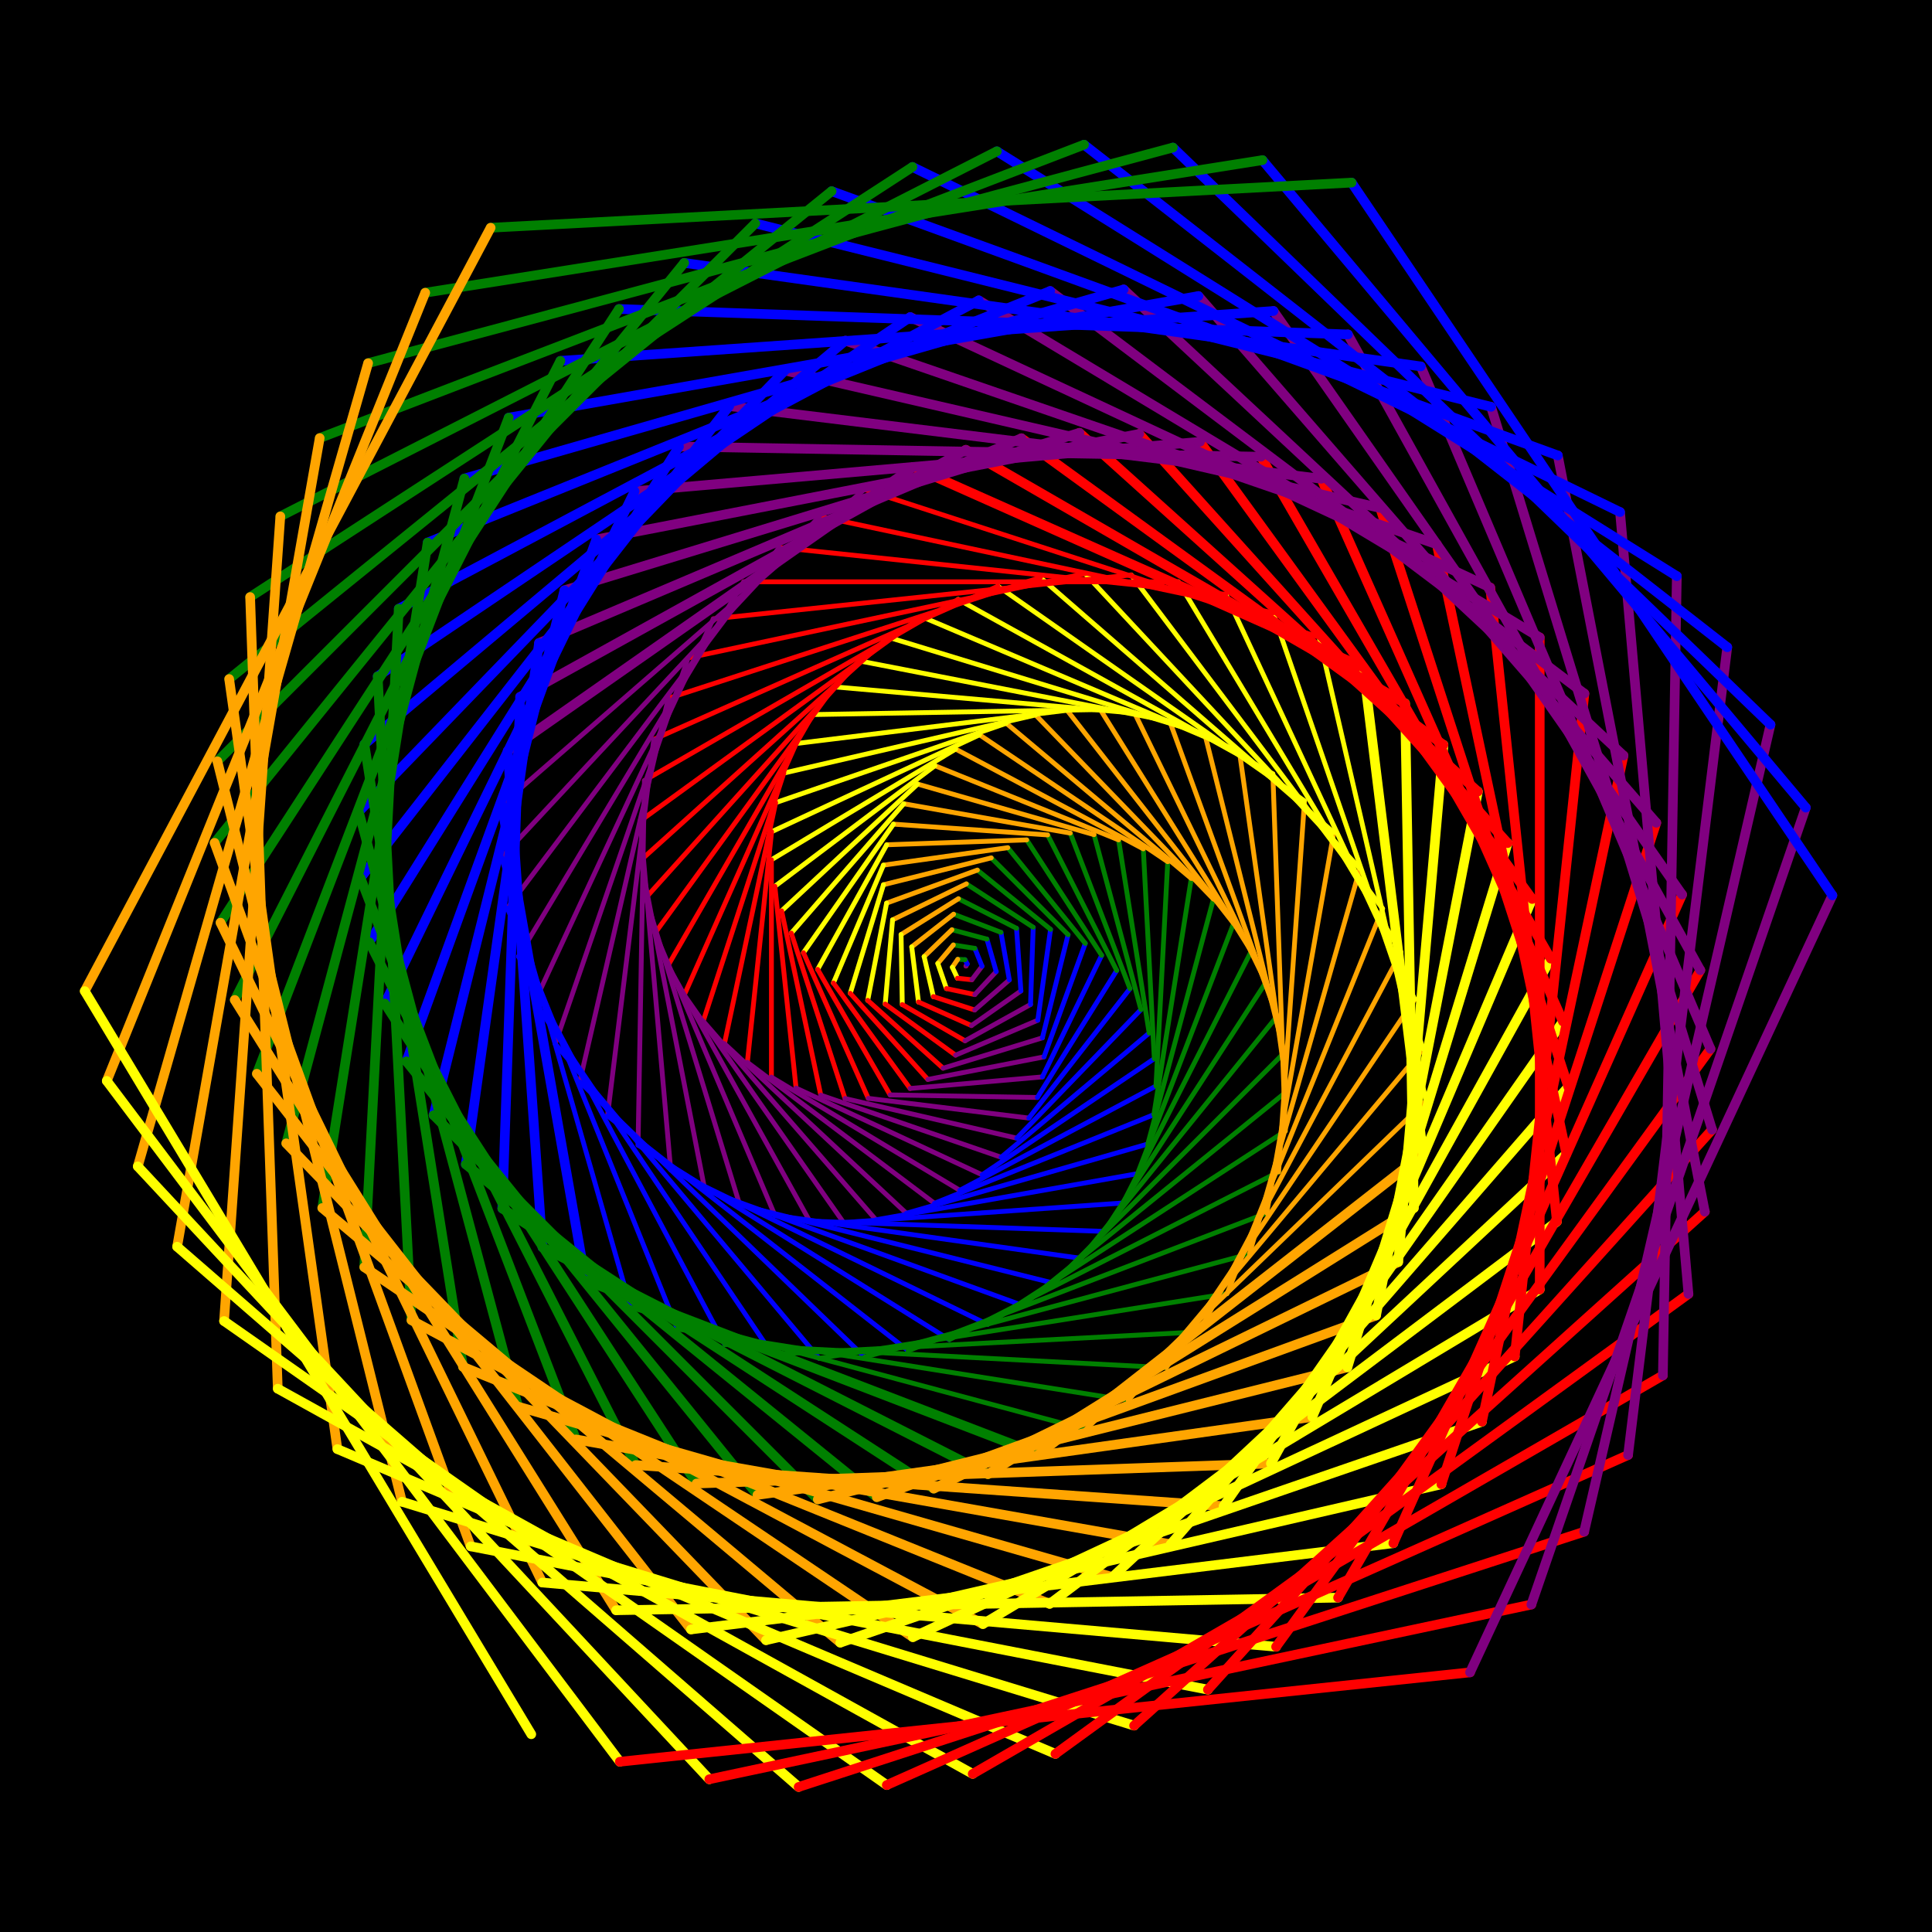 <svg width="400" height="400" viewBox="0 0 400 400" xmlns="http://www.w3.org/2000/svg">
<rect width="100%" height="100%" style="fill:black;stroke:;stroke-width:1" />
<line x1="200.0" y1="200.0" x2="200.0" y2="200.0" stroke-linecap="round" style="stroke:red;stroke-width:1" />
<line x1="200.0" y1="200.0" x2="200.258" y2="199.571" stroke-linecap="round" style="stroke:purple;stroke-width:1" />
<line x1="200.258" y1="199.571" x2="199.789" y2="198.688" stroke-linecap="round" style="stroke:blue;stroke-width:1" />
<line x1="199.789" y1="198.688" x2="198.291" y2="198.609" stroke-linecap="round" style="stroke:green;stroke-width:1" />
<line x1="198.291" y1="198.609" x2="197.173" y2="200.267" stroke-linecap="round" style="stroke:orange;stroke-width:1" />
<line x1="197.173" y1="200.267" x2="198.23" y2="202.533" stroke-linecap="round" style="stroke:yellow;stroke-width:1" />
<line x1="198.23" y1="202.533" x2="201.214" y2="202.847" stroke-linecap="round" style="stroke:red;stroke-width:1" />
<line x1="201.214" y1="202.847" x2="203.32" y2="200.052" stroke-linecap="round" style="stroke:purple;stroke-width:1" />
<line x1="203.32" y1="200.052" x2="201.822" y2="196.343" stroke-linecap="round" style="stroke:blue;stroke-width:1" />
<line x1="201.822" y1="196.343" x2="197.377" y2="195.639" stroke-linecap="round" style="stroke:green;stroke-width:1" />
<line x1="197.377" y1="195.639" x2="194.163" y2="199.469" stroke-linecap="round" style="stroke:orange;stroke-width:1" />
<line x1="194.163" y1="199.469" x2="195.954" y2="204.669" stroke-linecap="round" style="stroke:yellow;stroke-width:1" />
<line x1="195.954" y1="204.669" x2="201.823" y2="205.916" stroke-linecap="round" style="stroke:red;stroke-width:1" />
<line x1="201.823" y1="205.916" x2="206.256" y2="201.162" stroke-linecap="round" style="stroke:purple;stroke-width:1" />
<line x1="206.256" y1="201.162" x2="204.327" y2="194.433" stroke-linecap="round" style="stroke:blue;stroke-width:1" />
<line x1="204.327" y1="194.433" x2="197.083" y2="192.492" stroke-linecap="round" style="stroke:green;stroke-width:1" />
<line x1="197.083" y1="192.492" x2="191.328" y2="198.049" stroke-linecap="round" style="stroke:orange;stroke-width:1" />
<line x1="191.328" y1="198.049" x2="193.24" y2="206.331" stroke-linecap="round" style="stroke:yellow;stroke-width:1" />
<line x1="193.24" y1="206.331" x2="201.8" y2="209.112" stroke-linecap="round" style="stroke:red;stroke-width:1" />
<line x1="201.8" y1="209.112" x2="208.97" y2="202.879" stroke-linecap="round" style="stroke:purple;stroke-width:1" />
<line x1="208.97" y1="202.879" x2="207.234" y2="193.031" stroke-linecap="round" style="stroke:blue;stroke-width:1" />
<line x1="207.234" y1="193.031" x2="197.431" y2="189.268" stroke-linecap="round" style="stroke:green;stroke-width:1" />
<line x1="197.431" y1="189.268" x2="188.763" y2="196.04" stroke-linecap="round" style="stroke:orange;stroke-width:1" />
<line x1="188.763" y1="196.04" x2="190.164" y2="207.454" stroke-linecap="round" style="stroke:yellow;stroke-width:1" />
<line x1="190.164" y1="207.454" x2="201.127" y2="212.335" stroke-linecap="round" style="stroke:red;stroke-width:1" />
<line x1="201.127" y1="212.335" x2="211.366" y2="205.165" stroke-linecap="round" style="stroke:purple;stroke-width:1" />
<line x1="211.366" y1="205.165" x2="210.459" y2="192.197" stroke-linecap="round" style="stroke:blue;stroke-width:1" />
<line x1="210.459" y1="192.197" x2="198.43" y2="186.068" stroke-linecap="round" style="stroke:green;stroke-width:1" />
<line x1="198.43" y1="186.068" x2="186.557" y2="193.487" stroke-linecap="round" style="stroke:orange;stroke-width:1" />
<line x1="186.557" y1="193.487" x2="186.81" y2="207.985" stroke-linecap="round" style="stroke:yellow;stroke-width:1" />
<line x1="186.81" y1="207.985" x2="199.8" y2="215.485" stroke-linecap="round" style="stroke:red;stroke-width:1" />
<line x1="199.8" y1="215.485" x2="213.357" y2="207.97" stroke-linecap="round" style="stroke:purple;stroke-width:1" />
<line x1="213.357" y1="207.97" x2="213.915" y2="191.98" stroke-linecap="round" style="stroke:blue;stroke-width:1" />
<line x1="213.915" y1="191.98" x2="200.077" y2="182.993" stroke-linecap="round" style="stroke:green;stroke-width:1" />
<line x1="200.077" y1="182.993" x2="184.798" y2="190.445" stroke-linecap="round" style="stroke:orange;stroke-width:1" />
<line x1="184.798" y1="190.445" x2="183.273" y2="207.878" stroke-linecap="round" style="stroke:yellow;stroke-width:1" />
<line x1="183.273" y1="207.878" x2="197.835" y2="218.458" stroke-linecap="round" style="stroke:red;stroke-width:1" />
<line x1="197.835" y1="218.458" x2="214.864" y2="211.229" stroke-linecap="round" style="stroke:purple;stroke-width:1" />
<line x1="214.864" y1="211.229" x2="217.508" y2="192.414" stroke-linecap="round" style="stroke:blue;stroke-width:1" />
<line x1="217.508" y1="192.414" x2="202.354" y2="180.142" stroke-linecap="round" style="stroke:green;stroke-width:1" />
<line x1="202.354" y1="180.142" x2="183.56" y2="186.982" stroke-linecap="round" style="stroke:orange;stroke-width:1" />
<line x1="183.56" y1="186.982" x2="179.648" y2="207.105" stroke-linecap="round" style="stroke:yellow;stroke-width:1" />
<line x1="179.648" y1="207.105" x2="195.254" y2="221.157" stroke-linecap="round" style="stroke:red;stroke-width:1" />
<line x1="195.254" y1="221.157" x2="215.815" y2="214.871" stroke-linecap="round" style="stroke:purple;stroke-width:1" />
<line x1="215.815" y1="214.871" x2="221.137" y2="193.524" stroke-linecap="round" style="stroke:blue;stroke-width:1" />
<line x1="221.137" y1="193.524" x2="205.227" y2="177.614" stroke-linecap="round" style="stroke:green;stroke-width:1" />
<line x1="205.227" y1="177.614" x2="182.91" y2="183.178" stroke-linecap="round" style="stroke:orange;stroke-width:1" />
<line x1="182.91" y1="183.178" x2="176.039" y2="205.651" stroke-linecap="round" style="stroke:yellow;stroke-width:1" />
<line x1="176.039" y1="205.651" x2="192.098" y2="223.486" stroke-linecap="round" style="stroke:red;stroke-width:1" />
<line x1="192.098" y1="223.486" x2="216.148" y2="218.811" stroke-linecap="round" style="stroke:purple;stroke-width:1" />
<line x1="216.148" y1="218.811" x2="224.699" y2="195.319" stroke-linecap="round" style="stroke:blue;stroke-width:1" />
<line x1="224.699" y1="195.319" x2="208.651" y2="175.502" stroke-linecap="round" style="stroke:green;stroke-width:1" />
<line x1="208.651" y1="175.502" x2="182.904" y2="179.121" stroke-linecap="round" style="stroke:orange;stroke-width:1" />
<line x1="182.904" y1="179.121" x2="172.55" y2="203.514" stroke-linecap="round" style="stroke:yellow;stroke-width:1" />
<line x1="172.55" y1="203.514" x2="188.42" y2="225.357" stroke-linecap="round" style="stroke:red;stroke-width:1" />
<line x1="188.42" y1="225.357" x2="215.815" y2="222.96" stroke-linecap="round" style="stroke:purple;stroke-width:1" />
<line x1="215.815" y1="222.96" x2="228.089" y2="197.794" stroke-linecap="round" style="stroke:blue;stroke-width:1" />
<line x1="228.089" y1="197.794" x2="212.567" y2="173.892" stroke-linecap="round" style="stroke:green;stroke-width:1" />
<line x1="212.567" y1="173.892" x2="183.585" y2="174.904" stroke-linecap="round" style="stroke:orange;stroke-width:1" />
<line x1="183.585" y1="174.904" x2="169.283" y2="200.705" stroke-linecap="round" style="stroke:yellow;stroke-width:1" />
<line x1="169.283" y1="200.705" x2="184.283" y2="226.686" stroke-linecap="round" style="stroke:red;stroke-width:1" />
<line x1="184.283" y1="226.686" x2="214.778" y2="227.218" stroke-linecap="round" style="stroke:purple;stroke-width:1" />
<line x1="214.778" y1="227.218" x2="231.205" y2="200.929" stroke-linecap="round" style="stroke:blue;stroke-width:1" />
<line x1="231.205" y1="200.929" x2="216.904" y2="172.862" stroke-linecap="round" style="stroke:green;stroke-width:1" />
<line x1="216.904" y1="172.862" x2="184.982" y2="170.63" stroke-linecap="round" style="stroke:orange;stroke-width:1" />
<line x1="184.982" y1="170.63" x2="166.341" y2="197.252" stroke-linecap="round" style="stroke:yellow;stroke-width:1" />
<line x1="166.341" y1="197.252" x2="179.763" y2="227.399" stroke-linecap="round" style="stroke:red;stroke-width:1" />
<line x1="179.763" y1="227.399" x2="213.013" y2="231.482" stroke-linecap="round" style="stroke:purple;stroke-width:1" />
<line x1="213.013" y1="231.482" x2="233.945" y2="204.69" stroke-linecap="round" style="stroke:blue;stroke-width:1" />
<line x1="233.945" y1="204.69" x2="221.581" y2="172.481" stroke-linecap="round" style="stroke:green;stroke-width:1" />
<line x1="221.581" y1="172.481" x2="187.113" y2="166.403" stroke-linecap="round" style="stroke:orange;stroke-width:1" />
<line x1="187.113" y1="166.403" x2="163.823" y2="193.195" stroke-linecap="round" style="stroke:yellow;stroke-width:1" />
<line x1="163.823" y1="193.195" x2="174.948" y2="227.433" stroke-linecap="round" style="stroke:red;stroke-width:1" />
<line x1="174.948" y1="227.433" x2="210.513" y2="235.644" stroke-linecap="round" style="stroke:purple;stroke-width:1" />
<line x1="210.513" y1="235.644" x2="236.215" y2="209.028" stroke-linecap="round" style="stroke:blue;stroke-width:1" />
<line x1="236.215" y1="209.028" x2="226.509" y2="172.806" stroke-linecap="round" style="stroke:green;stroke-width:1" />
<line x1="226.509" y1="172.806" x2="189.981" y2="162.332" stroke-linecap="round" style="stroke:orange;stroke-width:1" />
<line x1="189.981" y1="162.332" x2="161.824" y2="188.589" stroke-linecap="round" style="stroke:yellow;stroke-width:1" />
<line x1="161.824" y1="188.589" x2="169.933" y2="226.737" stroke-linecap="round" style="stroke:red;stroke-width:1" />
<line x1="169.933" y1="226.737" x2="207.281" y2="239.597" stroke-linecap="round" style="stroke:purple;stroke-width:1" />
<line x1="207.281" y1="239.597" x2="237.923" y2="213.885" stroke-linecap="round" style="stroke:blue;stroke-width:1" />
<line x1="237.923" y1="213.885" x2="231.587" y2="173.884" stroke-linecap="round" style="stroke:green;stroke-width:1" />
<line x1="231.587" y1="173.884" x2="193.572" y2="158.525" stroke-linecap="round" style="stroke:orange;stroke-width:1" />
<line x1="193.572" y1="158.525" x2="160.429" y2="183.5" stroke-linecap="round" style="stroke:yellow;stroke-width:1" />
<line x1="160.429" y1="183.5" x2="164.819" y2="225.27" stroke-linecap="round" style="stroke:red;stroke-width:1" />
<line x1="164.819" y1="225.27" x2="203.337" y2="243.231" stroke-linecap="round" style="stroke:purple;stroke-width:1" />
<line x1="203.337" y1="243.231" x2="238.986" y2="219.186" stroke-linecap="round" style="stroke:blue;stroke-width:1" />
<line x1="238.986" y1="219.186" x2="236.709" y2="175.746" stroke-linecap="round" style="stroke:green;stroke-width:1" />
<line x1="236.709" y1="175.746" x2="197.859" y2="155.089" stroke-linecap="round" style="stroke:orange;stroke-width:1" />
<line x1="197.859" y1="155.089" x2="159.715" y2="178.008" stroke-linecap="round" style="stroke:yellow;stroke-width:1" />
<line x1="159.715" y1="178.008" x2="159.715" y2="223.008" stroke-linecap="round" style="stroke:red;stroke-width:1" />
<line x1="159.715" y1="223.008" x2="198.716" y2="246.442" stroke-linecap="round" style="stroke:purple;stroke-width:1" />
<line x1="198.716" y1="246.442" x2="239.332" y2="224.846" stroke-linecap="round" style="stroke:blue;stroke-width:1" />
<line x1="239.332" y1="224.846" x2="241.766" y2="178.41" stroke-linecap="round" style="stroke:green;stroke-width:1" />
<line x1="241.766" y1="178.41" x2="202.801" y2="152.128" stroke-linecap="round" style="stroke:orange;stroke-width:1" />
<line x1="202.801" y1="152.128" x2="159.751" y2="172.202" stroke-linecap="round" style="stroke:yellow;stroke-width:1" />
<line x1="159.751" y1="172.202" x2="154.734" y2="219.939" stroke-linecap="round" style="stroke:red;stroke-width:1" />
<line x1="154.734" y1="219.939" x2="193.468" y2="249.127" stroke-linecap="round" style="stroke:purple;stroke-width:1" />
<line x1="193.468" y1="249.127" x2="238.9" y2="230.771" stroke-linecap="round" style="stroke:blue;stroke-width:1" />
<line x1="238.9" y1="230.771" x2="246.644" y2="181.88" stroke-linecap="round" style="stroke:green;stroke-width:1" />
<line x1="246.644" y1="181.88" x2="208.342" y2="149.741" stroke-linecap="round" style="stroke:orange;stroke-width:1" />
<line x1="208.342" y1="149.741" x2="160.593" y2="166.182" stroke-linecap="round" style="stroke:yellow;stroke-width:1" />
<line x1="160.593" y1="166.182" x2="149.99" y2="216.068" stroke-linecap="round" style="stroke:red;stroke-width:1" />
<line x1="149.99" y1="216.068" x2="187.655" y2="251.191" stroke-linecap="round" style="stroke:purple;stroke-width:1" />
<line x1="187.655" y1="251.191" x2="237.641" y2="236.858" stroke-linecap="round" style="stroke:blue;stroke-width:1" />
<line x1="237.641" y1="236.858" x2="251.229" y2="186.147" stroke-linecap="round" style="stroke:green;stroke-width:1" />
<line x1="251.229" y1="186.147" x2="214.412" y2="148.022" stroke-linecap="round" style="stroke:orange;stroke-width:1" />
<line x1="214.412" y1="148.022" x2="162.283" y2="160.057" stroke-linecap="round" style="stroke:yellow;stroke-width:1" />
<line x1="162.283" y1="160.057" x2="145.596" y2="211.414" stroke-linecap="round" style="stroke:red;stroke-width:1" />
<line x1="145.596" y1="211.414" x2="181.351" y2="252.546" stroke-linecap="round" style="stroke:purple;stroke-width:1" />
<line x1="181.351" y1="252.546" x2="235.515" y2="242.995" stroke-linecap="round" style="stroke:blue;stroke-width:1" />
<line x1="235.515" y1="242.995" x2="255.404" y2="191.181" stroke-linecap="round" style="stroke:green;stroke-width:1" />
<line x1="255.404" y1="191.181" x2="220.927" y2="147.052" stroke-linecap="round" style="stroke:orange;stroke-width:1" />
<line x1="220.927" y1="147.052" x2="164.848" y2="153.938" stroke-linecap="round" style="stroke:yellow;stroke-width:1" />
<line x1="164.848" y1="153.938" x2="141.664" y2="206.01" stroke-linecap="round" style="stroke:red;stroke-width:1" />
<line x1="141.664" y1="206.01" x2="174.645" y2="253.111" stroke-linecap="round" style="stroke:purple;stroke-width:1" />
<line x1="174.645" y1="253.111" x2="232.504" y2="249.065" stroke-linecap="round" style="stroke:blue;stroke-width:1" />
<line x1="232.504" y1="249.065" x2="259.062" y2="196.941" stroke-linecap="round" style="stroke:green;stroke-width:1" />
<line x1="259.062" y1="196.941" x2="227.797" y2="146.906" stroke-linecap="round" style="stroke:orange;stroke-width:1" />
<line x1="227.797" y1="146.906" x2="168.306" y2="147.944" stroke-linecap="round" style="stroke:yellow;stroke-width:1" />
<line x1="168.306" y1="147.944" x2="138.306" y2="199.906" stroke-linecap="round" style="stroke:red;stroke-width:1" />
<line x1="138.306" y1="199.906" x2="167.637" y2="252.82" stroke-linecap="round" style="stroke:purple;stroke-width:1" />
<line x1="167.637" y1="252.82" x2="228.6" y2="254.949" stroke-linecap="round" style="stroke:blue;stroke-width:1" />
<line x1="228.6" y1="254.949" x2="262.095" y2="203.371" stroke-linecap="round" style="stroke:green;stroke-width:1" />
<line x1="262.095" y1="203.371" x2="234.916" y2="147.646" stroke-linecap="round" style="stroke:orange;stroke-width:1" />
<line x1="234.916" y1="147.646" x2="172.654" y2="142.199" stroke-linecap="round" style="stroke:yellow;stroke-width:1" />
<line x1="172.654" y1="142.199" x2="135.624" y2="193.167" stroke-linecap="round" style="stroke:red;stroke-width:1" />
<line x1="135.624" y1="193.167" x2="160.435" y2="251.619" stroke-linecap="round" style="stroke:purple;stroke-width:1" />
<line x1="160.435" y1="251.619" x2="223.812" y2="260.526" stroke-linecap="round" style="stroke:blue;stroke-width:1" />
<line x1="223.812" y1="260.526" x2="264.403" y2="210.4" stroke-linecap="round" style="stroke:green;stroke-width:1" />
<line x1="264.403" y1="210.4" x2="242.172" y2="149.32" stroke-linecap="round" style="stroke:orange;stroke-width:1" />
<line x1="242.172" y1="149.32" x2="177.875" y2="136.822" stroke-linecap="round" style="stroke:yellow;stroke-width:1" />
<line x1="177.875" y1="136.822" x2="133.712" y2="185.87" stroke-linecap="round" style="stroke:red;stroke-width:1" />
<line x1="133.712" y1="185.87" x2="153.155" y2="249.464" stroke-linecap="round" style="stroke:purple;stroke-width:1" />
<line x1="153.155" y1="249.464" x2="218.165" y2="265.673" stroke-linecap="round" style="stroke:blue;stroke-width:1" />
<line x1="218.165" y1="265.673" x2="265.895" y2="217.943" stroke-linecap="round" style="stroke:green;stroke-width:1" />
<line x1="265.895" y1="217.943" x2="249.444" y2="151.963" stroke-linecap="round" style="stroke:orange;stroke-width:1" />
<line x1="249.444" y1="151.963" x2="183.937" y2="131.936" stroke-linecap="round" style="stroke:yellow;stroke-width:1" />
<line x1="183.937" y1="131.936" x2="132.66" y2="178.106" stroke-linecap="round" style="stroke:red;stroke-width:1" />
<line x1="132.66" y1="178.106" x2="145.921" y2="246.329" stroke-linecap="round" style="stroke:purple;stroke-width:1" />
<line x1="145.921" y1="246.329" x2="211.699" y2="270.27" stroke-linecap="round" style="stroke:blue;stroke-width:1" />
<line x1="211.699" y1="270.27" x2="266.488" y2="225.903" stroke-linecap="round" style="stroke:green;stroke-width:1" />
<line x1="266.488" y1="225.903" x2="256.607" y2="155.594" stroke-linecap="round" style="stroke:orange;stroke-width:1" />
<line x1="256.607" y1="155.594" x2="190.791" y2="127.657" stroke-linecap="round" style="stroke:yellow;stroke-width:1" />
<line x1="190.791" y1="127.657" x2="132.542" y2="169.978" stroke-linecap="round" style="stroke:red;stroke-width:1" />
<line x1="132.542" y1="169.978" x2="138.861" y2="242.202" stroke-linecap="round" style="stroke:purple;stroke-width:1" />
<line x1="138.861" y1="242.202" x2="204.473" y2="274.203" stroke-linecap="round" style="stroke:blue;stroke-width:1" />
<line x1="204.473" y1="274.203" x2="266.115" y2="234.172" stroke-linecap="round" style="stroke:green;stroke-width:1" />
<line x1="266.115" y1="234.172" x2="263.532" y2="160.217" stroke-linecap="round" style="stroke:orange;stroke-width:1" />
<line x1="263.532" y1="160.217" x2="198.373" y2="124.099" stroke-linecap="round" style="stroke:yellow;stroke-width:1" />
<line x1="198.373" y1="124.099" x2="133.421" y2="161.599" stroke-linecap="round" style="stroke:red;stroke-width:1" />
<line x1="133.421" y1="161.599" x2="132.103" y2="237.088" stroke-linecap="round" style="stroke:purple;stroke-width:1" />
<line x1="132.103" y1="237.088" x2="196.555" y2="277.362" stroke-linecap="round" style="stroke:blue;stroke-width:1" />
<line x1="196.555" y1="277.362" x2="264.717" y2="242.632" stroke-linecap="round" style="stroke:green;stroke-width:1" />
<line x1="264.717" y1="242.632" x2="270.088" y2="165.82" stroke-linecap="round" style="stroke:orange;stroke-width:1" />
<line x1="270.088" y1="165.82" x2="206.604" y2="121.368" stroke-linecap="round" style="stroke:yellow;stroke-width:1" />
<line x1="206.604" y1="121.368" x2="135.347" y2="153.093" stroke-linecap="round" style="stroke:red;stroke-width:1" />
<line x1="135.347" y1="153.093" x2="125.78" y2="231.008" stroke-linecap="round" style="stroke:purple;stroke-width:1" />
<line x1="125.78" y1="231.008" x2="188.033" y2="279.645" stroke-linecap="round" style="stroke:blue;stroke-width:1" />
<line x1="188.033" y1="279.645" x2="262.253" y2="251.155" stroke-linecap="round" style="stroke:green;stroke-width:1" />
<line x1="262.253" y1="251.155" x2="276.145" y2="172.37" stroke-linecap="round" style="stroke:orange;stroke-width:1" />
<line x1="276.145" y1="172.37" x2="215.391" y2="119.557" stroke-linecap="round" style="stroke:yellow;stroke-width:1" />
<line x1="215.391" y1="119.557" x2="138.355" y2="144.587" stroke-linecap="round" style="stroke:red;stroke-width:1" />
<line x1="138.355" y1="144.587" x2="120.021" y2="223.998" stroke-linecap="round" style="stroke:purple;stroke-width:1" />
<line x1="120.021" y1="223.998" x2="179.007" y2="280.96" stroke-linecap="round" style="stroke:blue;stroke-width:1" />
<line x1="179.007" y1="280.96" x2="258.696" y2="259.607" stroke-linecap="round" style="stroke:green;stroke-width:1" />
<line x1="258.696" y1="259.607" x2="281.574" y2="179.822" stroke-linecap="round" style="stroke:orange;stroke-width:1" />
<line x1="281.574" y1="179.822" x2="224.627" y2="118.754" stroke-linecap="round" style="stroke:yellow;stroke-width:1" />
<line x1="224.627" y1="118.754" x2="142.463" y2="136.219" stroke-linecap="round" style="stroke:red;stroke-width:1" />
<line x1="142.463" y1="136.219" x2="114.952" y2="216.115" stroke-linecap="round" style="stroke:purple;stroke-width:1" />
<line x1="114.952" y1="216.115" x2="169.589" y2="281.229" stroke-linecap="round" style="stroke:blue;stroke-width:1" />
<line x1="169.589" y1="281.229" x2="254.036" y2="267.854" stroke-linecap="round" style="stroke:green;stroke-width:1" />
<line x1="254.036" y1="267.854" x2="286.252" y2="188.116" stroke-linecap="round" style="stroke:orange;stroke-width:1" />
<line x1="286.252" y1="188.116" x2="234.195" y2="119.034" stroke-linecap="round" style="stroke:yellow;stroke-width:1" />
<line x1="234.195" y1="119.034" x2="147.672" y2="128.128" stroke-linecap="round" style="stroke:red;stroke-width:1" />
<line x1="147.672" y1="128.128" x2="110.693" y2="207.43" stroke-linecap="round" style="stroke:purple;stroke-width:1" />
<line x1="110.693" y1="207.43" x2="159.902" y2="280.385" stroke-linecap="round" style="stroke:blue;stroke-width:1" />
<line x1="159.902" y1="280.385" x2="248.281" y2="275.753" stroke-linecap="round" style="stroke:green;stroke-width:1" />
<line x1="248.281" y1="275.753" x2="290.064" y2="197.171" stroke-linecap="round" style="stroke:orange;stroke-width:1" />
<line x1="290.064" y1="197.171" x2="243.968" y2="120.455" stroke-linecap="round" style="stroke:yellow;stroke-width:1" />
<line x1="243.968" y1="120.455" x2="153.968" y2="120.455" stroke-linecap="round" style="stroke:red;stroke-width:1" />
<line x1="153.968" y1="120.455" x2="107.357" y2="198.029" stroke-linecap="round" style="stroke:purple;stroke-width:1" />
<line x1="107.357" y1="198.029" x2="150.079" y2="278.377" stroke-linecap="round" style="stroke:blue;stroke-width:1" />
<line x1="150.079" y1="278.377" x2="241.454" y2="283.166" stroke-linecap="round" style="stroke:green;stroke-width:1" />
<line x1="241.454" y1="283.166" x2="292.9" y2="206.895" stroke-linecap="round" style="stroke:orange;stroke-width:1" />
<line x1="292.9" y1="206.895" x2="253.808" y2="123.062" stroke-linecap="round" style="stroke:yellow;stroke-width:1" />
<line x1="253.808" y1="123.062" x2="161.317" y2="113.341" stroke-linecap="round" style="stroke:red;stroke-width:1" />
<line x1="161.317" y1="113.341" x2="105.047" y2="188.013" stroke-linecap="round" style="stroke:purple;stroke-width:1" />
<line x1="105.047" y1="188.013" x2="140.26" y2="275.168" stroke-linecap="round" style="stroke:blue;stroke-width:1" />
<line x1="140.26" y1="275.168" x2="233.597" y2="289.951" stroke-linecap="round" style="stroke:green;stroke-width:1" />
<line x1="233.597" y1="289.951" x2="294.662" y2="217.177" stroke-linecap="round" style="stroke:orange;stroke-width:1" />
<line x1="294.662" y1="217.177" x2="263.57" y2="126.88" stroke-linecap="round" style="stroke:yellow;stroke-width:1" />
<line x1="263.57" y1="126.88" x2="169.668" y2="106.92" stroke-linecap="round" style="stroke:red;stroke-width:1" />
<line x1="169.668" y1="106.92" x2="103.855" y2="177.496" stroke-linecap="round" style="stroke:purple;stroke-width:1" />
<line x1="103.855" y1="177.496" x2="130.592" y2="270.738" stroke-linecap="round" style="stroke:blue;stroke-width:1" />
<line x1="130.592" y1="270.738" x2="224.77" y2="295.973" stroke-linecap="round" style="stroke:green;stroke-width:1" />
<line x1="224.77" y1="295.973" x2="295.265" y2="227.896" stroke-linecap="round" style="stroke:orange;stroke-width:1" />
<line x1="295.265" y1="227.896" x2="273.107" y2="131.921" stroke-linecap="round" style="stroke:yellow;stroke-width:1" />
<line x1="273.107" y1="131.921" x2="178.952" y2="101.328" stroke-linecap="round" style="stroke:red;stroke-width:1" />
<line x1="178.952" y1="101.328" x2="103.858" y2="166.606" stroke-linecap="round" style="stroke:purple;stroke-width:1" />
<line x1="103.858" y1="166.606" x2="121.223" y2="265.087" stroke-linecap="round" style="stroke:blue;stroke-width:2" />
<line x1="121.223" y1="265.087" x2="215.048" y2="301.103" stroke-linecap="round" style="stroke:green;stroke-width:2" />
<line x1="215.048" y1="301.103" x2="294.637" y2="238.921" stroke-linecap="round" style="stroke:orange;stroke-width:2" />
<line x1="294.637" y1="238.921" x2="282.267" y2="138.178" stroke-linecap="round" style="stroke:yellow;stroke-width:2" />
<line x1="282.267" y1="138.178" x2="189.085" y2="96.691" stroke-linecap="round" style="stroke:red;stroke-width:2" />
<line x1="189.085" y1="96.691" x2="105.122" y2="155.483" stroke-linecap="round" style="stroke:purple;stroke-width:2" />
<line x1="105.122" y1="155.483" x2="112.307" y2="258.232" stroke-linecap="round" style="stroke:blue;stroke-width:2" />
<line x1="112.307" y1="258.232" x2="204.526" y2="305.22" stroke-linecap="round" style="stroke:green;stroke-width:2" />
<line x1="204.526" y1="305.22" x2="292.723" y2="250.108" stroke-linecap="round" style="stroke:orange;stroke-width:2" />
<line x1="292.723" y1="250.108" x2="290.899" y2="145.624" stroke-linecap="round" style="stroke:yellow;stroke-width:2" />
<line x1="290.899" y1="145.624" x2="199.966" y2="93.124" stroke-linecap="round" style="stroke:red;stroke-width:2" />
<line x1="199.966" y1="93.124" x2="107.694" y2="144.271" stroke-linecap="round" style="stroke:purple;stroke-width:2" />
<line x1="107.694" y1="144.271" x2="103.995" y2="250.206" stroke-linecap="round" style="stroke:blue;stroke-width:2" />
<line x1="103.995" y1="250.206" x2="193.313" y2="308.21" stroke-linecap="round" style="stroke:green;stroke-width:2" />
<line x1="193.313" y1="308.21" x2="289.484" y2="261.304" stroke-linecap="round" style="stroke:orange;stroke-width:2" />
<line x1="289.484" y1="261.304" x2="298.853" y2="154.213" stroke-linecap="round" style="stroke:yellow;stroke-width:2" />
<line x1="298.853" y1="154.213" x2="211.479" y2="90.732" stroke-linecap="round" style="stroke:red;stroke-width:2" />
<line x1="211.479" y1="90.732" x2="111.604" y2="133.126" stroke-linecap="round" style="stroke:purple;stroke-width:2" />
<line x1="111.604" y1="133.126" x2="96.434" y2="241.065" stroke-linecap="round" style="stroke:blue;stroke-width:2" />
<line x1="96.434" y1="241.065" x2="181.531" y2="309.976" stroke-linecap="round" style="stroke:green;stroke-width:2" />
<line x1="181.531" y1="309.976" x2="284.897" y2="272.354" stroke-linecap="round" style="stroke:orange;stroke-width:2" />
<line x1="284.897" y1="272.354" x2="305.981" y2="163.884" stroke-linecap="round" style="stroke:yellow;stroke-width:2" />
<line x1="305.981" y1="163.884" x2="223.492" y2="89.611" stroke-linecap="round" style="stroke:red;stroke-width:2" />
<line x1="223.492" y1="89.611" x2="116.864" y2="122.21" stroke-linecap="round" style="stroke:purple;stroke-width:2" />
<line x1="116.864" y1="122.21" x2="89.769" y2="230.883" stroke-linecap="round" style="stroke:blue;stroke-width:2" />
<line x1="89.769" y1="230.883" x2="169.319" y2="310.433" stroke-linecap="round" style="stroke:green;stroke-width:2" />
<line x1="169.319" y1="310.433" x2="278.962" y2="283.096" stroke-linecap="round" style="stroke:orange;stroke-width:2" />
<line x1="278.962" y1="283.096" x2="312.146" y2="174.555" stroke-linecap="round" style="stroke:yellow;stroke-width:2" />
<line x1="312.146" y1="174.555" x2="235.865" y2="89.836" stroke-linecap="round" style="stroke:red;stroke-width:2" />
<line x1="235.865" y1="89.836" x2="123.469" y2="111.684" stroke-linecap="round" style="stroke:purple;stroke-width:2" />
<line x1="123.469" y1="111.684" x2="84.137" y2="219.749" stroke-linecap="round" style="stroke:blue;stroke-width:2" />
<line x1="84.137" y1="219.749" x2="156.824" y2="309.509" stroke-linecap="round" style="stroke:green;stroke-width:2" />
<line x1="156.824" y1="309.509" x2="271.695" y2="293.365" stroke-linecap="round" style="stroke:orange;stroke-width:2" />
<line x1="271.695" y1="293.365" x2="317.215" y2="186.126" stroke-linecap="round" style="stroke:yellow;stroke-width:2" />
<line x1="317.215" y1="186.126" x2="248.444" y2="91.471" stroke-linecap="round" style="stroke:red;stroke-width:2" />
<line x1="248.444" y1="91.471" x2="131.391" y2="101.712" stroke-linecap="round" style="stroke:purple;stroke-width:2" />
<line x1="131.391" y1="101.712" x2="79.663" y2="207.77" stroke-linecap="round" style="stroke:blue;stroke-width:2" />
<line x1="79.663" y1="207.77" x2="144.203" y2="307.152" stroke-linecap="round" style="stroke:green;stroke-width:2" />
<line x1="144.203" y1="307.152" x2="263.131" y2="302.999" stroke-linecap="round" style="stroke:orange;stroke-width:2" />
<line x1="263.131" y1="302.999" x2="321.066" y2="198.482" stroke-linecap="round" style="stroke:yellow;stroke-width:2" />
<line x1="321.066" y1="198.482" x2="261.066" y2="94.559" stroke-linecap="round" style="stroke:red;stroke-width:2" />
<line x1="261.066" y1="94.559" x2="140.584" y2="92.456" stroke-linecap="round" style="stroke:purple;stroke-width:2" />
<line x1="140.584" y1="92.456" x2="76.464" y2="195.07" stroke-linecap="round" style="stroke:blue;stroke-width:2" />
<line x1="76.464" y1="195.07" x2="131.624" y2="303.327" stroke-linecap="round" style="stroke:green;stroke-width:2" />
<line x1="131.624" y1="303.327" x2="253.327" y2="311.837" stroke-linecap="round" style="stroke:orange;stroke-width:2" />
<line x1="253.327" y1="311.837" x2="323.59" y2="211.491" stroke-linecap="round" style="stroke:yellow;stroke-width:2" />
<line x1="323.59" y1="211.491" x2="273.561" y2="99.125" stroke-linecap="round" style="stroke:red;stroke-width:2" />
<line x1="273.561" y1="99.125" x2="150.982" y2="84.074" stroke-linecap="round" style="stroke:purple;stroke-width:2" />
<line x1="150.982" y1="84.074" x2="74.64" y2="181.787" stroke-linecap="round" style="stroke:blue;stroke-width:2" />
<line x1="74.64" y1="181.787" x2="119.257" y2="298.018" stroke-linecap="round" style="stroke:green;stroke-width:2" />
<line x1="119.257" y1="298.018" x2="242.358" y2="319.724" stroke-linecap="round" style="stroke:orange;stroke-width:2" />
<line x1="242.358" y1="319.724" x2="324.693" y2="225.008" stroke-linecap="round" style="stroke:yellow;stroke-width:2" />
<line x1="324.693" y1="225.008" x2="285.757" y2="105.175" stroke-linecap="round" style="stroke:red;stroke-width:2" />
<line x1="285.757" y1="105.175" x2="162.499" y2="76.719" stroke-linecap="round" style="stroke:purple;stroke-width:2" />
<line x1="162.499" y1="76.719" x2="74.277" y2="168.075" stroke-linecap="round" style="stroke:blue;stroke-width:2" />
<line x1="74.277" y1="168.075" x2="107.276" y2="291.231" stroke-linecap="round" style="stroke:green;stroke-width:2" />
<line x1="107.276" y1="291.231" x2="230.317" y2="326.513" stroke-linecap="round" style="stroke:orange;stroke-width:2" />
<line x1="230.317" y1="326.513" x2="324.296" y2="238.876" stroke-linecap="round" style="stroke:yellow;stroke-width:2" />
<line x1="324.296" y1="238.876" x2="297.475" y2="112.695" stroke-linecap="round" style="stroke:red;stroke-width:2" />
<line x1="297.475" y1="112.695" x2="175.03" y2="70.534" stroke-linecap="round" style="stroke:purple;stroke-width:2" />
<line x1="175.03" y1="70.534" x2="75.444" y2="154.096" stroke-linecap="round" style="stroke:blue;stroke-width:2" />
<line x1="75.444" y1="154.096" x2="95.859" y2="282.989" stroke-linecap="round" style="stroke:green;stroke-width:2" />
<line x1="95.859" y1="282.989" x2="217.32" y2="332.062" stroke-linecap="round" style="stroke:orange;stroke-width:2" />
<line x1="217.32" y1="332.062" x2="322.341" y2="252.923" stroke-linecap="round" style="stroke:yellow;stroke-width:2" />
<line x1="322.341" y1="252.923" x2="308.543" y2="121.646" stroke-linecap="round" style="stroke:red;stroke-width:2" />
<line x1="308.543" y1="121.646" x2="188.457" y2="65.649" stroke-linecap="round" style="stroke:purple;stroke-width:2" />
<line x1="188.457" y1="65.649" x2="78.195" y2="140.022" stroke-linecap="round" style="stroke:blue;stroke-width:2" />
<line x1="78.195" y1="140.022" x2="85.182" y2="273.339" stroke-linecap="round" style="stroke:green;stroke-width:2" />
<line x1="85.182" y1="273.339" x2="203.497" y2="336.248" stroke-linecap="round" style="stroke:orange;stroke-width:2" />
<line x1="203.497" y1="336.248" x2="318.786" y2="266.975" stroke-linecap="round" style="stroke:yellow;stroke-width:2" />
<line x1="318.786" y1="266.975" x2="318.786" y2="131.975" stroke-linecap="round" style="stroke:red;stroke-width:2" />
<line x1="318.786" y1="131.975" x2="202.64" y2="62.187" stroke-linecap="round" style="stroke:purple;stroke-width:2" />
<line x1="202.64" y1="62.187" x2="82.559" y2="126.035" stroke-linecap="round" style="stroke:blue;stroke-width:2" />
<line x1="82.559" y1="126.035" x2="75.415" y2="262.348" stroke-linecap="round" style="stroke:green;stroke-width:2" />
<line x1="75.415" y1="262.348" x2="188.993" y2="338.957" stroke-linecap="round" style="stroke:orange;stroke-width:2" />
<line x1="188.993" y1="338.957" x2="313.61" y2="280.847" stroke-linecap="round" style="stroke:yellow;stroke-width:2" />
<line x1="313.61" y1="280.847" x2="328.035" y2="143.603" stroke-linecap="round" style="stroke:red;stroke-width:2" />
<line x1="328.035" y1="143.603" x2="217.424" y2="60.252" stroke-linecap="round" style="stroke:purple;stroke-width:2" />
<line x1="217.424" y1="60.252" x2="88.545" y2="112.322" stroke-linecap="round" style="stroke:blue;stroke-width:2" />
<line x1="88.545" y1="112.322" x2="66.722" y2="250.105" stroke-linecap="round" style="stroke:green;stroke-width:2" />
<line x1="66.722" y1="250.105" x2="173.968" y2="340.095" stroke-linecap="round" style="stroke:orange;stroke-width:2" />
<line x1="173.968" y1="340.095" x2="306.813" y2="294.353" stroke-linecap="round" style="stroke:yellow;stroke-width:2" />
<line x1="306.813" y1="294.353" x2="336.129" y2="156.434" stroke-linecap="round" style="stroke:red;stroke-width:2" />
<line x1="336.129" y1="156.434" x2="232.642" y2="59.931" stroke-linecap="round" style="stroke:purple;stroke-width:2" />
<line x1="232.642" y1="59.931" x2="96.143" y2="99.072" stroke-linecap="round" style="stroke:blue;stroke-width:2" />
<line x1="96.143" y1="99.072" x2="59.261" y2="236.716" stroke-linecap="round" style="stroke:green;stroke-width:2" />
<line x1="59.261" y1="236.716" x2="158.597" y2="339.582" stroke-linecap="round" style="stroke:orange;stroke-width:2" />
<line x1="158.597" y1="339.582" x2="298.419" y2="307.302" stroke-linecap="round" style="stroke:yellow;stroke-width:2" />
<line x1="298.419" y1="307.302" x2="342.917" y2="170.35" stroke-linecap="round" style="stroke:red;stroke-width:2" />
<line x1="342.917" y1="170.35" x2="248.116" y2="61.294" stroke-linecap="round" style="stroke:purple;stroke-width:2" />
<line x1="248.116" y1="61.294" x2="105.319" y2="86.473" stroke-linecap="round" style="stroke:blue;stroke-width:2" />
<line x1="105.319" y1="86.473" x2="53.176" y2="222.309" stroke-linecap="round" style="stroke:green;stroke-width:2" />
<line x1="53.176" y1="222.309" x2="143.063" y2="337.359" stroke-linecap="round" style="stroke:orange;stroke-width:2" />
<line x1="143.063" y1="337.359" x2="288.471" y2="319.505" stroke-linecap="round" style="stroke:yellow;stroke-width:2" />
<line x1="288.471" y1="319.505" x2="348.261" y2="185.214" stroke-linecap="round" style="stroke:red;stroke-width:2" />
<line x1="348.261" y1="185.214" x2="263.658" y2="64.389" stroke-linecap="round" style="stroke:purple;stroke-width:2" />
<line x1="263.658" y1="64.389" x2="116.019" y2="74.713" stroke-linecap="round" style="stroke:blue;stroke-width:2" />
<line x1="116.019" y1="74.713" x2="48.601" y2="207.027" stroke-linecap="round" style="stroke:green;stroke-width:2" />
<line x1="48.601" y1="207.027" x2="127.559" y2="333.386" stroke-linecap="round" style="stroke:orange;stroke-width:2" />
<line x1="127.559" y1="333.386" x2="277.036" y2="330.777" stroke-linecap="round" style="stroke:yellow;stroke-width:2" />
<line x1="277.036" y1="330.777" x2="352.036" y2="200.873" stroke-linecap="round" style="stroke:red;stroke-width:2" />
<line x1="352.036" y1="200.873" x2="279.072" y2="69.243" stroke-linecap="round" style="stroke:purple;stroke-width:2" />
<line x1="279.072" y1="69.243" x2="128.164" y2="63.973" stroke-linecap="round" style="stroke:blue;stroke-width:2" />
<line x1="128.164" y1="63.973" x2="45.651" y2="191.032" stroke-linecap="round" style="stroke:green;stroke-width:2" />
<line x1="45.651" y1="191.032" x2="112.283" y2="327.649" stroke-linecap="round" style="stroke:orange;stroke-width:2" />
<line x1="112.283" y1="327.649" x2="264.203" y2="340.94" stroke-linecap="round" style="stroke:yellow;stroke-width:2" />
<line x1="264.203" y1="340.94" x2="354.134" y2="217.16" stroke-linecap="round" style="stroke:red;stroke-width:2" />
<line x1="354.134" y1="217.16" x2="294.157" y2="75.863" stroke-linecap="round" style="stroke:purple;stroke-width:2" />
<line x1="294.157" y1="75.863" x2="141.656" y2="54.43" stroke-linecap="round" style="stroke:blue;stroke-width:2" />
<line x1="141.656" y1="54.43" x2="44.426" y2="174.499" stroke-linecap="round" style="stroke:green;stroke-width:2" />
<line x1="44.426" y1="174.499" x2="97.439" y2="320.151" stroke-linecap="round" style="stroke:orange;stroke-width:2" />
<line x1="97.439" y1="320.151" x2="250.082" y2="349.822" stroke-linecap="round" style="stroke:yellow;stroke-width:2" />
<line x1="250.082" y1="349.822" x2="354.466" y2="233.891" stroke-linecap="round" style="stroke:red;stroke-width:2" />
<line x1="354.466" y1="233.891" x2="308.71" y2="84.229" stroke-linecap="round" style="stroke:purple;stroke-width:2" />
<line x1="308.71" y1="84.229" x2="156.374" y2="46.247" stroke-linecap="round" style="stroke:blue;stroke-width:2" />
<line x1="156.374" y1="46.247" x2="45.005" y2="157.616" stroke-linecap="round" style="stroke:green;stroke-width:2" />
<line x1="45.005" y1="157.616" x2="83.229" y2="310.923" stroke-linecap="round" style="stroke:orange;stroke-width:2" />
<line x1="83.229" y1="310.923" x2="234.803" y2="357.264" stroke-linecap="round" style="stroke:yellow;stroke-width:2" />
<line x1="234.803" y1="357.264" x2="352.963" y2="250.872" stroke-linecap="round" style="stroke:red;stroke-width:2" />
<line x1="352.963" y1="250.872" x2="322.529" y2="94.302" stroke-linecap="round" style="stroke:purple;stroke-width:2" />
<line x1="322.529" y1="94.302" x2="172.178" y2="39.579" stroke-linecap="round" style="stroke:blue;stroke-width:2" />
<line x1="172.178" y1="39.579" x2="47.446" y2="140.585" stroke-linecap="round" style="stroke:green;stroke-width:2" />
<line x1="47.446" y1="140.585" x2="69.853" y2="300.018" stroke-linecap="round" style="stroke:orange;stroke-width:2" />
<line x1="69.853" y1="300.018" x2="218.515" y2="363.121" stroke-linecap="round" style="stroke:yellow;stroke-width:2" />
<line x1="218.515" y1="363.121" x2="349.576" y2="267.9" stroke-linecap="round" style="stroke:red;stroke-width:2" />
<line x1="349.576" y1="267.9" x2="335.413" y2="106.018" stroke-linecap="round" style="stroke:purple;stroke-width:2" />
<line x1="335.413" y1="106.018" x2="188.91" y2="34.564" stroke-linecap="round" style="stroke:blue;stroke-width:2" />
<line x1="188.91" y1="34.564" x2="51.787" y2="123.612" stroke-linecap="round" style="stroke:green;stroke-width:2" />
<line x1="51.787" y1="123.612" x2="57.511" y2="287.512" stroke-linecap="round" style="stroke:orange;stroke-width:2" />
<line x1="57.511" y1="287.512" x2="201.386" y2="367.263" stroke-linecap="round" style="stroke:yellow;stroke-width:2" />
<line x1="201.386" y1="367.263" x2="344.28" y2="284.763" stroke-linecap="round" style="stroke:red;stroke-width:2" />
<line x1="344.28" y1="284.763" x2="347.168" y2="119.288" stroke-linecap="round" style="stroke:purple;stroke-width:2" />
<line x1="347.168" y1="119.288" x2="206.392" y2="31.321" stroke-linecap="round" style="stroke:blue;stroke-width:2" />
<line x1="206.392" y1="31.321" x2="58.039" y2="106.91" stroke-linecap="round" style="stroke:green;stroke-width:2" />
<line x1="58.039" y1="106.91" x2="46.39" y2="273.503" stroke-linecap="round" style="stroke:orange;stroke-width:2" />
<line x1="46.39" y1="273.503" x2="183.598" y2="369.577" stroke-linecap="round" style="stroke:yellow;stroke-width:2" />
<line x1="183.598" y1="369.577" x2="337.074" y2="301.245" stroke-linecap="round" style="stroke:red;stroke-width:2" />
<line x1="337.074" y1="301.245" x2="357.609" y2="134.001" stroke-linecap="round" style="stroke:purple;stroke-width:2" />
<line x1="357.609" y1="134.001" x2="224.435" y2="29.954" stroke-linecap="round" style="stroke:blue;stroke-width:2" />
<line x1="224.435" y1="29.954" x2="66.193" y2="90.697" stroke-linecap="round" style="stroke:green;stroke-width:2" />
<line x1="66.193" y1="90.697" x2="36.673" y2="258.114" stroke-linecap="round" style="stroke:orange;stroke-width:2" />
<line x1="36.673" y1="258.114" x2="165.351" y2="369.972" stroke-linecap="round" style="stroke:yellow;stroke-width:2" />
<line x1="165.351" y1="369.972" x2="327.982" y2="317.13" stroke-linecap="round" style="stroke:red;stroke-width:2" />
<line x1="327.982" y1="317.13" x2="366.561" y2="150.026" stroke-linecap="round" style="stroke:purple;stroke-width:2" />
<line x1="366.561" y1="150.026" x2="242.835" y2="30.545" stroke-linecap="round" style="stroke:blue;stroke-width:2" />
<line x1="242.835" y1="30.545" x2="76.213" y2="75.191" stroke-linecap="round" style="stroke:green;stroke-width:2" />
<line x1="76.213" y1="75.191" x2="28.528" y2="241.489" stroke-linecap="round" style="stroke:orange;stroke-width:2" />
<line x1="28.528" y1="241.489" x2="146.855" y2="368.379" stroke-linecap="round" style="stroke:yellow;stroke-width:2" />
<line x1="146.855" y1="368.379" x2="317.053" y2="332.202" stroke-linecap="round" style="stroke:red;stroke-width:2" />
<line x1="317.053" y1="332.202" x2="373.865" y2="167.209" stroke-linecap="round" style="stroke:purple;stroke-width:2" />
<line x1="373.865" y1="167.209" x2="261.377" y2="33.151" stroke-linecap="round" style="stroke:blue;stroke-width:2" />
<line x1="261.377" y1="33.151" x2="88.038" y2="60.605" stroke-linecap="round" style="stroke:green;stroke-width:2" />
<line x1="88.038" y1="60.605" x2="22.107" y2="223.789" stroke-linecap="round" style="stroke:orange;stroke-width:2" />
<line x1="22.107" y1="223.789" x2="128.327" y2="364.748" stroke-linecap="round" style="stroke:yellow;stroke-width:2" />
<line x1="128.327" y1="364.748" x2="304.357" y2="346.246" stroke-linecap="round" style="stroke:red;stroke-width:2" />
<line x1="304.357" y1="346.246" x2="379.372" y2="185.376" stroke-linecap="round" style="stroke:purple;stroke-width:2" />
<line x1="379.372" y1="185.376" x2="279.836" y2="37.807" stroke-linecap="round" style="stroke:blue;stroke-width:2" />
<line x1="279.836" y1="37.807" x2="101.581" y2="47.149" stroke-linecap="round" style="stroke:green;stroke-width:2" />
<line x1="101.581" y1="47.149" x2="17.546" y2="205.197" stroke-linecap="round" style="stroke:orange;stroke-width:2" />
<line x1="17.546" y1="205.197" x2="109.995" y2="359.059" stroke-linecap="round" style="stroke:yellow;stroke-width:2" />
</svg>